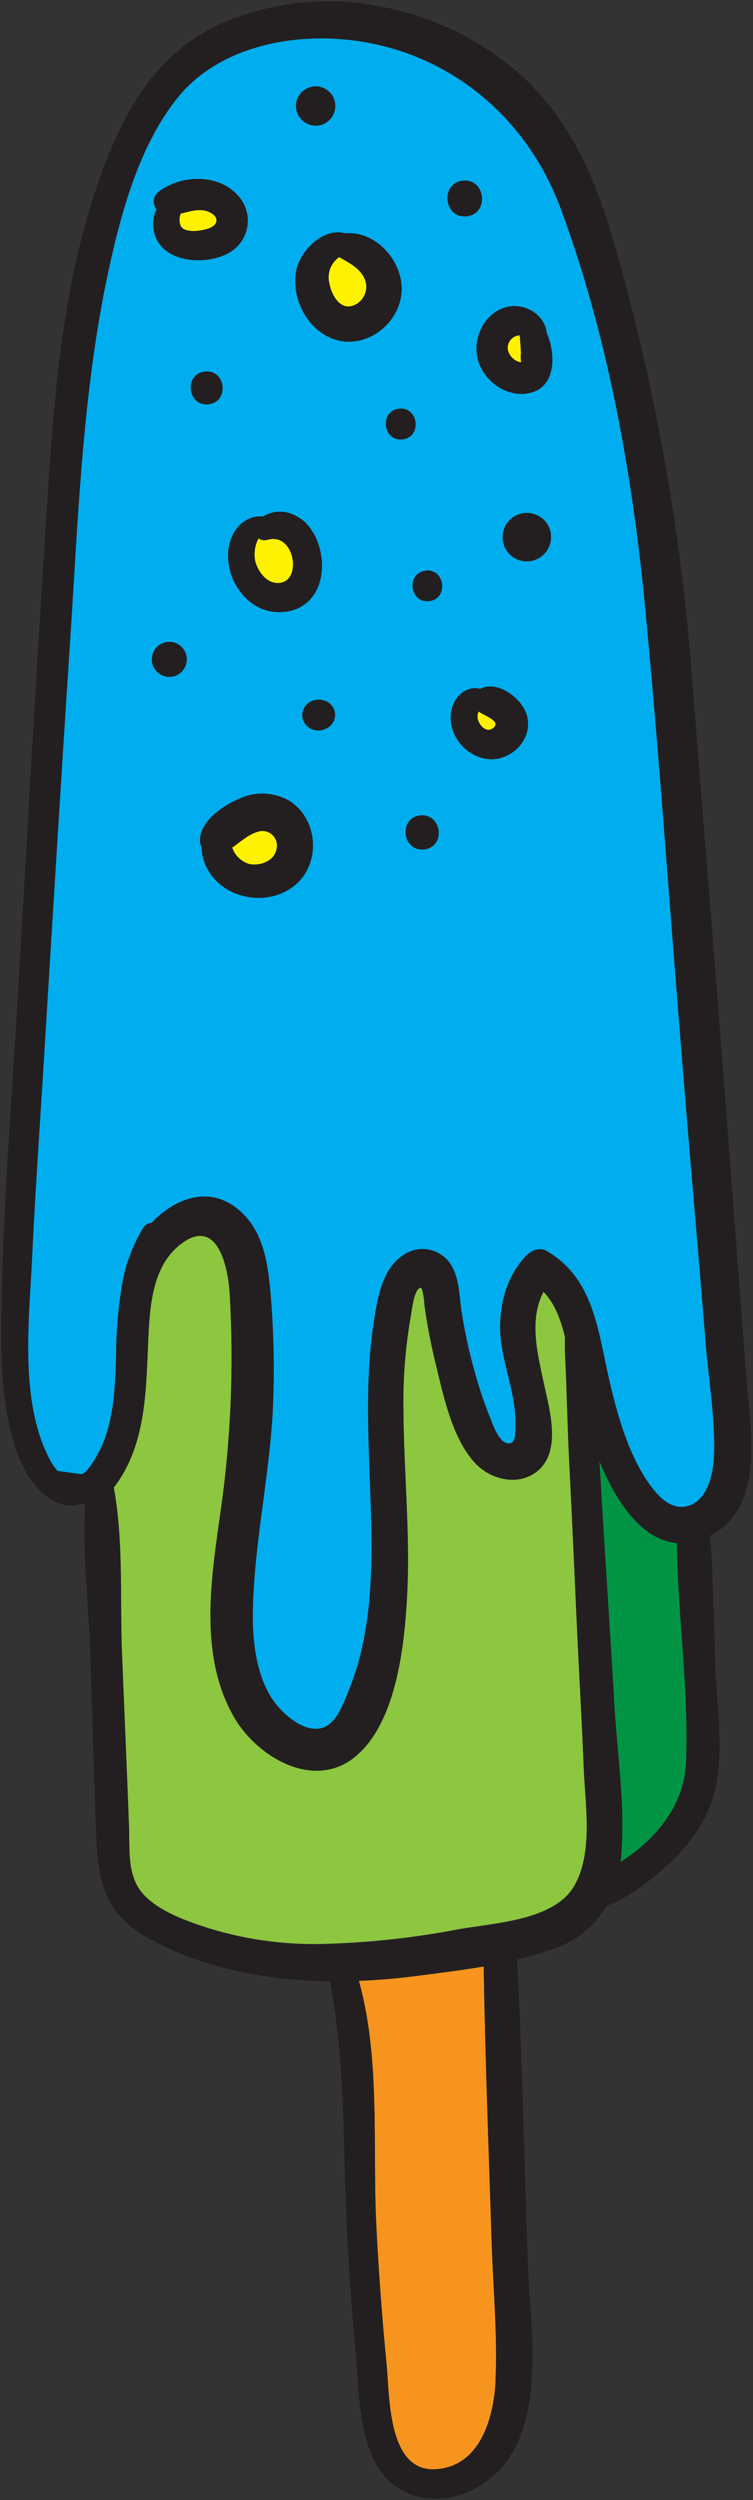 <svg width="175" height="581" viewBox="0 0 175 581" fill="none" xmlns="http://www.w3.org/2000/svg">
<rect x="0" y="0" width="175" height="581" fill="#333333" stroke="none"/>
<path fill-rule="evenodd" clip-rule="evenodd" d="M18.997 342.62L13.328 341.85C12.322 340.651 11.5 339.31 10.887 337.87C5.467 326.384 6.369 311.181 7.146 298.065C7.272 295.937 7.395 293.863 7.488 291.87C8.007 281.142 8.69 270.419 9.373 259.698C9.662 255.158 9.951 250.619 10.227 246.08L10.484 241.883L10.484 241.883C12.348 211.325 14.21 180.799 16.227 150.2C16.547 145.393 16.839 140.566 17.131 135.727C18.615 111.189 20.117 86.351 25.337 62.42C28.258 48.99 32.528 33.56 41.337 22.66C49.718 12.28 64.017 8.47 76.918 8.98C101.558 9.96 121.808 25.56 130.278 48.39C140.988 77.24 146.788 109.11 149.788 139.65C151.973 161.979 153.693 184.369 155.413 206.752L155.413 206.752L155.413 206.753L155.413 206.753L155.413 206.754L155.413 206.754L155.413 206.755L155.413 206.755L155.413 206.756L155.413 206.757L155.413 206.757L155.413 206.758L155.413 206.758L155.413 206.759L155.413 206.759C156.086 215.509 156.758 224.257 157.458 233C158.851 250.693 160.311 268.38 161.838 286.06C162.349 291.981 162.833 297.902 163.318 303.826C163.553 306.706 163.789 309.587 164.028 312.47C164.239 315.064 164.531 317.7 164.825 320.354L164.825 320.355C165.504 326.478 166.193 332.694 165.928 338.7C165.698 342.93 164.118 349.86 158.698 350.23C155.348 350.46 152.748 347.46 150.998 345.04C146.058 338.21 143.458 328.81 141.588 320.73C141.218 319.124 140.882 317.496 140.545 315.867C138.515 306.041 136.475 296.159 126.988 290.73C125.348 289.79 123.318 290.73 122.188 291.95C118.158 296.26 116.438 301.75 116.238 307.57C116.103 311.612 117.066 315.57 118.025 319.506C118.989 323.467 119.948 327.407 119.778 331.39C119.775 331.442 119.775 331.514 119.777 331.603C119.777 331.656 119.779 331.716 119.78 331.781C119.803 332.854 119.858 335.352 118.428 335.49C116.297 335.701 114.841 331.928 114.072 329.938C113.968 329.667 113.876 329.43 113.798 329.24C112.431 325.804 111.266 322.291 110.308 318.72C108.997 314.082 107.978 309.366 107.258 304.6C107.129 303.766 107.035 302.902 106.94 302.028C106.68 299.633 106.411 297.167 105.408 295.05C104.532 293.016 102.834 291.449 100.736 290.74C98.638 290.03 96.338 290.245 94.407 291.33C89.088 294.33 87.918 301.04 87.028 306.54C85.057 318.671 85.516 331.082 85.971 343.381C86.047 345.438 86.123 347.491 86.188 349.54C86.647 364.27 86.688 379.59 80.897 393.42C80.784 393.689 80.668 393.973 80.548 394.268C79.43 397.005 77.929 400.677 75.067 401.58C71.677 402.67 67.927 400 65.677 397.77C59.498 391.69 58.568 381.56 58.797 373.32C59.03 365.188 60.097 357.133 61.164 349.073C62.252 340.856 63.341 332.634 63.547 324.32C63.779 316.35 63.556 308.374 62.877 300.43C62.288 294.17 61.407 287.28 56.877 282.51C49.828 275.07 41.108 278.07 35.258 284.26C34.452 284.296 33.72 284.741 33.318 285.44C32.056 287.515 31.007 289.713 30.188 292C29.901 292.686 29.65 293.387 29.438 294.1C29.117 295.16 28.858 296.26 28.637 297.37C27.543 303.163 26.984 309.044 26.968 314.94L26.947 315.561C26.785 320.461 26.621 325.433 25.527 330.23C25.002 332.756 24.134 335.199 22.948 337.49C22.277 338.75 20.438 342.08 18.997 342.62ZM104.968 164.83C103.738 170 107.568 175.3 112.648 176.3C118.118 177.38 123.618 172.49 122.588 166.82C121.818 162.63 115.798 157.94 111.638 160.08C111.178 159.957 110.702 159.906 110.228 159.93C107.558 160.08 105.568 162.32 104.968 164.83ZM126.858 128.3C125.946 129.482 124.601 130.252 123.12 130.439C121.64 130.627 120.145 130.217 118.968 129.3C116.516 127.395 116.069 123.866 117.968 121.41C119.884 118.969 123.416 118.544 125.858 120.46C128.308 122.361 128.755 125.887 126.858 128.34V128.3ZM127.088 77.41C126.618 73.2 122.188 70.41 118.008 71.3C112.658 72.44 109.738 78.68 111.088 83.65C112.438 88.62 117.878 92.51 123.088 91.34C129.328 89.95 129.168 82.23 127.088 77.41ZM107.508 42.03C112.818 41.39 113.808 49.64 108.508 50.28C103.208 50.92 102.198 42.67 107.508 42.03ZM47.578 86.36C52.468 85.76 53.377 93.36 48.498 93.95C43.617 94.54 42.688 86.95 47.578 86.36ZM69.418 204.89C63.917 210.49 53.858 209.66 49.188 203.43C47.733 201.534 46.914 199.228 46.847 196.84C46.547 196.258 46.418 195.602 46.477 194.95C46.788 190.57 51.907 187.18 55.597 185.6C59.389 183.822 63.816 184.047 67.407 186.2C73.597 190.24 74.567 199.65 69.418 204.89ZM73.257 169.7C74.089 169.848 74.945 169.732 75.707 169.37C77.151 168.748 78.013 167.25 77.828 165.69C77.595 164.158 76.405 162.948 74.877 162.69C74.051 162.516 73.192 162.603 72.418 162.94C70.97 163.568 70.097 165.061 70.257 166.63C70.498 168.189 71.704 169.423 73.257 169.7ZM98.578 197.37C93.507 197.99 92.578 190.11 97.578 189.5C102.578 188.89 103.638 196.79 98.578 197.4V197.37ZM99.748 139.68C104.298 139.13 103.448 132.06 98.897 132.61V132.64C94.347 133.24 95.198 140.23 99.748 139.68ZM93.558 102.09C88.978 102.65 88.118 95.53 92.698 94.98C97.278 94.43 98.138 101.57 93.558 102.12V102.09ZM77.882 24.087C77.583 21.582 75.312 19.794 72.808 20.09V20.1C70.328 20.447 68.564 22.688 68.808 25.18C69.112 27.683 71.387 29.467 73.891 29.165C76.395 28.864 78.181 26.591 77.882 24.087ZM68.728 63.51C69.418 58.44 75.118 52.73 80.267 54.24C87.127 53.59 93.198 60.24 93.347 66.87C93.507 73.73 87.207 79.87 80.278 79.37C72.767 78.78 67.748 70.64 68.728 63.52V63.51ZM74.368 127.77C73.537 124.37 71.588 121.08 68.257 119.63V119.64C65.979 118.547 63.299 118.698 61.157 120.04C56.657 119.62 53.068 123.64 52.998 128.98C52.907 135.74 58.188 142.61 65.368 142.25C73.157 141.87 76.017 134.59 74.368 127.77ZM37.008 44.48C42.167 40.59 50.727 40.37 55.227 45.35C57.136 47.35 57.966 50.146 57.457 52.864C56.947 55.581 55.161 57.887 52.657 59.06C48.108 61.29 40.487 61.15 37.178 56.83C35.433 54.453 35.138 51.31 36.407 48.65C35.901 48.03 35.677 47.226 35.791 46.433C35.906 45.64 36.347 44.932 37.008 44.48ZM43.379 152.788C43.112 150.563 41.093 148.975 38.867 149.24C36.655 149.536 35.081 151.54 35.318 153.76C35.587 155.985 37.609 157.57 39.834 157.302C42.059 157.034 43.646 155.013 43.379 152.788Z" fill="#00AEEF"/>
<path d="M139.309 339.57C139.539 343.24 139.739 346.91 139.959 350.57C140.869 365.62 141.889 380.66 142.749 395.71C143.419 407.43 145.359 419.58 144.349 431.32C144.349 431.79 144.249 432.26 144.189 432.72C145.618 431.837 146.991 430.865 148.299 429.81C154.619 424.55 159.109 417.86 159.449 409.46C160.109 392.56 157.509 375.53 157.349 358.6C148.519 357.9 142.549 347.51 139.309 339.57Z" fill="#009444"/>
<path d="M133.948 375.24C133.428 363.34 132.871 351.44 132.278 339.54C131.958 333.19 131.798 326.84 131.568 320.48C131.458 317.2 131.198 313.94 131.308 310.69C130.378 306.81 129.028 302.88 126.308 300.13C122.878 306.61 124.888 314.5 126.408 321.55C127.688 327.55 130.658 337.39 124.658 341.97C120.178 345.38 113.738 343.66 110.238 339.74C104.928 333.8 102.998 323.99 101.148 316.45C100.099 312.124 99.267 307.749 98.658 303.34C98.658 303.51 98.428 298.96 97.658 299.17C96.168 299.61 95.658 304.56 95.458 305.81C94.177 313.104 93.608 320.505 93.758 327.91C93.838 341.96 95.318 355.97 94.638 370.03C94.068 381.7 92.298 400.26 82.438 408.24C72.778 416.05 59.638 408.11 54.378 398.96C46.228 384.81 49.008 367.34 51.158 351.96C53.657 334.894 54.398 317.617 53.368 300.4C52.918 293.55 50.168 282.26 41.548 289.4C35.238 294.65 34.778 304.04 34.428 311.62C33.888 323.7 33.798 336.01 26.428 345.62C28.728 357.93 27.848 371.51 28.338 383.93C28.868 397.49 29.488 411.05 29.978 424.62C30.168 430.06 29.478 436.31 33.588 440.5C37.008 443.99 42.118 445.95 46.648 447.5C56.187 450.69 66.227 452.12 76.278 451.72C86.305 451.401 96.293 450.298 106.148 448.42C114.528 446.87 128.838 446.42 133.498 438.19C137.908 430.38 135.988 419.33 135.658 410.83C135.198 399.03 134.478 387.14 133.948 375.24Z" fill="#8DC63F"/>
<path d="M48.569 53.06C50.779 52.22 50.949 50.39 48.639 49.3C46.559 48.3 44.218 49.09 41.959 49.65C41.54 50.606 41.54 51.693 41.959 52.65C43.099 54.29 47.008 53.65 48.569 53.06Z" fill="#FFF200"/>
<path d="M111.207 165.34C110.863 166.082 110.863 166.938 111.207 167.68C111.697 168.83 112.987 170.13 114.287 169.41C115.377 168.8 115.427 168.02 114.507 167.31C113.437 166.45 112.217 166.08 111.207 165.34Z" fill="#FFF200"/>
<path d="M112.398 457.01C107.618 457.83 102.828 458.44 98.298 459.01C93.358 459.68 88.378 460.14 83.398 460.35C88.518 478.68 86.518 499.15 87.478 517.88C88.005 528.373 88.785 538.843 89.818 549.29C90.548 556.72 90.028 574.46 101.168 573.85C111.548 573.29 114.728 561.93 115.168 553.39C115.688 542.59 114.598 531.57 114.258 520.78C113.568 499.55 112.748 478.24 112.398 457.01Z" fill="#F7941E"/>
<path d="M81.668 71.15C84.076 70.502 85.548 68.074 85.008 65.639C84.298 62.719 81.378 61.169 78.938 59.83L78.818 59.749C76.885 61.082 75.971 63.466 76.518 65.749C76.918 68.15 78.708 71.809 81.668 71.15Z" fill="#FFF200"/>
<path d="M64.588 135.5C70.408 135.44 68.528 123.63 62.248 125.43C61.514 125.663 60.715 125.557 60.068 125.14C59.203 126.785 58.937 128.68 59.318 130.5C60.008 132.88 61.858 135.52 64.588 135.5Z" fill="#FFF200"/>
<path d="M59.847 193.29C57.597 193.93 55.847 195.66 53.957 196.95C54.557 198.741 55.965 200.145 57.757 200.74C60.297 201.36 63.757 200.17 64.257 197.36C64.59 196.142 64.217 194.84 63.289 193.984C62.361 193.128 61.034 192.86 59.847 193.29Z" fill="#FFF200"/>
<path d="M121.158 84.24C121.182 84.114 121.182 83.985 121.158 83.86C121.097 83.215 121.097 82.565 121.158 81.92C121.088 80.64 121.018 79.35 120.878 78.07C120.878 78.07 120.878 77.99 120.878 77.94H120.628C119.837 78.017 119.112 78.412 118.618 79.034C118.124 79.656 117.904 80.452 118.008 81.24C118.343 82.791 119.592 83.981 121.158 84.24Z" fill="#FFF200"/>
<path fill-rule="evenodd" clip-rule="evenodd" d="M10.188 347.24C13.488 350 16.578 350.37 19.338 349.33C19.478 349.442 19.625 349.546 19.778 349.64C19.325 357.108 19.835 364.835 20.335 372.413C20.586 376.209 20.834 379.969 20.958 383.64C21.131 388.932 21.294 394.217 21.456 399.499L21.456 399.5L21.456 399.5L21.456 399.501C21.724 408.192 21.991 416.875 22.308 425.57C22.698 436.05 23.748 444.09 33.408 449.8C42.768 455.33 53.688 458.33 64.408 459.66C68.479 460.161 72.576 460.428 76.678 460.46C79.316 474.231 79.688 488.097 80.062 502.041C80.19 506.808 80.319 511.585 80.538 516.37C81.011 526.47 81.711 536.556 82.638 546.63C82.785 548.229 82.898 549.881 83.013 551.562L83.013 551.562L83.013 551.563L83.013 551.564C83.485 558.459 83.989 565.818 86.988 571.84C92.988 583.9 108.278 582.84 116.458 573.61C125.184 563.74 124.068 547.565 123.135 534.049C122.934 531.132 122.741 528.339 122.658 525.76C122.462 519.731 122.28 513.702 122.097 507.671L122.097 507.669L122.097 507.667L122.097 507.665L122.097 507.665L122.097 507.664L122.097 507.663C121.568 490.229 121.04 472.791 120.208 455.37C123.66 454.589 127.047 453.542 130.338 452.24C134.833 450.436 138.574 447.147 140.938 442.92C145.938 441.08 150.728 437.35 154.268 434.26C159.928 429.32 164.588 423.07 166.268 415.63C167.753 409.029 167.22 401.757 166.708 394.765L166.708 394.765C166.53 392.339 166.355 389.948 166.268 387.63C166.14 384.37 166.049 381.099 165.958 377.826C165.764 370.848 165.569 363.856 165.018 356.92C176.396 351.11 174.985 336.409 173.897 325.073C173.76 323.647 173.628 322.275 173.528 320.98C172.108 302.56 170.714 284.133 169.348 265.7C167.478 240.88 165.496 216.065 163.513 191.248V191.248V191.248V191.248C162.601 179.829 161.689 168.41 160.788 156.99C158.189 122.602 152.033 88.577 142.418 55.46C138.268 41.23 132.418 27.97 121.418 17.77C112.278 9.548 101.075 3.965 89.008 1.62C76.879 -0.901 64.274 0.23 52.788 4.87C38.568 10.78 30.788 22.18 25.218 36.06C14.26 63.145 12.411 93.308 10.629 122.383C10.426 125.705 10.223 129.012 10.008 132.3C8.605 153.976 7.361 175.634 6.118 197.289L6.118 197.29C5.296 211.6 4.475 225.908 3.608 240.22C3.322 244.953 3.016 249.688 2.709 254.424L2.709 254.424C1.727 269.598 0.745 284.783 0.448 299.98C0.436 300.545 0.424 301.112 0.412 301.68L0.412 301.681C0.236 310.006 0.056 318.54 1.348 326.75C2.448 333.59 4.578 342.58 10.188 347.24ZM115.188 553.4C114.778 561.94 111.598 573.3 101.188 573.86C91.494 574.391 90.629 561.028 90.087 552.653C90.006 551.403 89.932 550.265 89.838 549.3C88.818 538.846 88.038 528.376 87.498 517.89C87.2 512.309 87.168 506.574 87.136 500.788C87.061 487.152 86.984 473.229 83.418 460.36C88.418 460.15 93.418 459.69 98.318 459.02C99.04 458.922 99.769 458.825 100.503 458.727L100.589 458.716L100.624 458.711C104.459 458.2 108.442 457.669 112.418 457.02C112.679 472.888 113.201 488.756 113.724 504.624C113.902 510.026 114.08 515.428 114.248 520.83C114.351 524.296 114.533 527.786 114.716 531.286C115.102 538.673 115.49 546.102 115.138 553.43L115.188 553.4ZM111.087 447.761C119.297 446.586 129.676 445.101 133.508 438.3C137.097 431.943 136.5 423.441 135.975 415.973C135.855 414.265 135.739 412.611 135.678 411.05C135.41 404.279 135.062 397.514 134.714 390.75C134.45 385.617 134.186 380.484 133.958 375.35C133.444 363.45 132.888 351.55 132.288 339.65C132.065 335.226 131.919 330.803 131.774 326.376L131.774 326.372L131.774 326.367C131.711 324.442 131.647 322.516 131.578 320.59C131.546 319.638 131.501 318.689 131.457 317.741V317.74V317.74C131.348 315.419 131.24 313.107 131.318 310.8C130.378 306.92 129.028 302.99 126.318 300.24C123.081 306.354 124.688 313.724 126.157 320.459L126.239 320.837C126.299 321.113 126.359 321.387 126.418 321.66C126.544 322.261 126.687 322.903 126.838 323.574C128.181 329.565 130.063 337.961 124.668 342.08C120.188 345.49 113.748 343.77 110.248 339.85C105.454 334.487 103.415 325.969 101.702 318.816L101.701 318.812C101.517 318.044 101.337 317.291 101.158 316.56C100.109 312.234 99.278 307.859 98.668 303.45C98.668 303.47 98.664 303.423 98.656 303.323C98.596 302.596 98.31 299.095 97.668 299.28C96.417 299.649 95.885 303.194 95.605 305.063C95.551 305.422 95.506 305.719 95.468 305.92C94.187 313.214 93.618 320.615 93.768 328.02C93.799 333.546 94.047 339.065 94.295 344.584L94.295 344.585L94.295 344.585C94.678 353.098 95.06 361.61 94.648 370.14C94.078 381.81 92.308 400.35 82.448 408.35C72.788 416.16 59.648 408.22 54.388 399.07C46.487 385.313 48.858 368.475 50.969 353.482C51.036 353.009 51.102 352.539 51.168 352.07C53.667 335.004 54.408 317.727 53.378 300.51C52.928 293.65 50.178 282.36 41.558 289.51C35.248 294.73 34.788 304.15 34.438 311.73C34.411 312.374 34.385 313.019 34.36 313.665L34.36 313.668C33.907 325.1 33.451 336.615 26.438 345.73C28.044 354.326 28.099 363.542 28.153 372.55C28.177 376.441 28.2 380.293 28.348 384.04C28.564 389.576 28.796 395.113 29.027 400.651C29.362 408.675 29.698 416.701 29.988 424.73C30.017 425.576 30.026 426.442 30.034 427.316C30.079 432.064 30.127 437.071 33.598 440.61C37.018 444.06 42.128 446.02 46.658 447.61C56.197 450.8 66.237 452.23 76.288 451.83C86.315 451.511 96.302 450.408 106.158 448.53C107.641 448.254 109.313 448.015 111.086 447.761L111.087 447.761ZM159.448 409.47C159.108 417.87 154.618 424.56 148.298 429.82C146.99 430.875 145.617 431.846 144.188 432.73C144.248 432.27 144.308 431.8 144.348 431.33C145.051 423.076 144.305 414.619 143.568 406.251C143.257 402.717 142.947 399.2 142.748 395.72C142.238 386.809 141.673 377.902 141.108 368.995L141.108 368.99C140.718 362.854 140.329 356.718 139.958 350.58C139.871 349.13 139.787 347.681 139.703 346.233L139.703 346.226L139.703 346.221C139.575 344.005 139.447 341.791 139.308 339.58C142.548 347.52 148.518 357.91 157.308 358.58C157.392 365.774 157.909 372.982 158.426 380.186V380.186C159.127 389.965 159.828 399.739 159.448 409.47ZM9.31 259.922C8.626 270.555 7.942 281.19 7.448 291.83H7.468C7.376 293.815 7.254 295.88 7.128 297.999C6.351 311.121 5.449 326.339 10.908 337.85C11.524 339.298 12.354 340.646 13.368 341.85L19.038 342.62C20.478 342.08 22.318 338.75 22.988 337.49C24.174 335.199 25.043 332.756 25.568 330.23C26.662 325.422 26.826 320.457 26.987 315.557C26.994 315.351 27.001 315.145 27.008 314.94C26.991 309.027 27.52 303.125 28.588 297.31C28.808 296.2 29.068 295.1 29.388 294.04C29.6 293.327 29.851 292.626 30.138 291.94C30.957 289.653 32.006 287.455 33.268 285.38C33.67 284.681 34.402 284.236 35.208 284.2C41.058 278.01 49.778 275.01 56.828 282.45C61.388 287.22 62.268 294.11 62.828 300.37C63.506 308.314 63.73 316.29 63.498 324.26C63.291 332.582 62.201 340.81 61.113 349.029C60.046 357.087 58.98 365.137 58.748 373.26C58.518 381.5 59.448 391.63 65.628 397.71C67.878 399.94 71.618 402.61 75.018 401.52C77.886 400.588 79.387 396.92 80.507 394.186C80.624 393.899 80.737 393.622 80.848 393.36C86.638 379.48 86.598 364.21 86.138 349.48C86.073 347.442 85.998 345.399 85.922 343.352C85.467 331.072 85.006 318.651 86.978 306.48C87.868 300.98 89.038 294.27 94.358 291.27C96.288 290.185 98.588 289.97 100.686 290.68C102.784 291.389 104.482 292.956 105.358 294.99C106.361 297.107 106.63 299.573 106.89 301.968C106.985 302.842 107.079 303.706 107.208 304.54C107.928 309.306 108.947 314.021 110.258 318.66C111.231 322.239 112.413 325.758 113.798 329.2C113.859 329.355 113.93 329.541 114.009 329.751C114.744 331.696 116.244 335.666 118.428 335.45C119.918 335.306 119.82 332.6 119.785 331.613C119.781 331.501 119.778 331.411 119.778 331.35C119.948 327.367 118.989 323.427 118.025 319.466C117.067 315.53 116.103 311.572 116.238 307.53C116.438 301.71 118.188 296.22 122.188 291.91C123.318 290.69 125.348 289.75 126.988 290.69C136.46 296.12 138.502 305.98 140.532 315.785C140.873 317.428 141.213 319.07 141.588 320.69C143.458 328.77 146.058 338.17 150.998 345C152.748 347.42 155.348 350.42 158.698 350.19C164.118 349.82 165.738 342.89 165.928 338.66C166.193 332.654 165.504 326.438 164.826 320.315C164.532 317.661 164.239 315.024 164.028 312.43C163.789 309.546 163.553 306.663 163.317 303.781C162.833 297.859 162.349 291.939 161.838 286.02C160.338 268.34 158.878 250.653 157.458 232.96C156.772 224.387 156.109 215.81 155.446 207.231C153.704 184.676 151.961 162.111 149.788 139.61C146.808 109.07 141.008 77.24 130.278 48.35C121.808 25.52 101.558 9.94 76.918 8.94C64.008 8.43 49.718 12.24 41.298 22.62C32.498 33.52 28.228 48.95 25.298 62.38C20.077 86.311 18.575 111.149 17.092 135.687C16.799 140.526 16.507 145.353 16.188 150.16C14.77 171.727 13.444 193.285 12.116 214.861C11.477 225.249 10.838 235.641 10.188 246.04C9.906 250.667 9.608 255.294 9.31 259.922Z" fill="#231F20"/>
<path fill-rule="evenodd" clip-rule="evenodd" d="M55.597 185.64C59.388 183.862 63.816 184.087 67.407 186.24C73.597 190.24 74.567 199.65 69.417 204.93C63.917 210.53 53.857 209.7 49.187 203.47C47.732 201.574 46.913 199.268 46.847 196.88C46.546 196.298 46.418 195.642 46.477 194.99C46.787 190.64 51.907 187.22 55.597 185.64ZM57.757 200.78C60.257 201.4 63.717 200.21 64.257 197.4V197.36C64.571 196.148 64.189 194.862 63.265 194.017C62.341 193.173 61.026 192.908 59.847 193.33C58.223 193.806 56.87 194.83 55.524 195.847C55.005 196.239 54.488 196.631 53.957 196.99C54.556 198.781 55.964 200.185 57.757 200.78Z" fill="#231F20"/>
<path fill-rule="evenodd" clip-rule="evenodd" d="M110.228 159.93C110.703 159.906 111.179 159.957 111.638 160.08C115.798 157.94 121.818 162.63 122.588 166.82C123.648 172.49 118.118 177.38 112.648 176.3C107.568 175.3 103.738 170 104.968 164.83C105.568 162.32 107.558 160.08 110.228 159.93ZM111.238 167.68C111.728 168.83 113.018 170.13 114.318 169.41C115.408 168.8 115.458 168.02 114.568 167.34C113.968 166.854 113.329 166.523 112.71 166.203C112.194 165.936 111.692 165.676 111.238 165.34C110.894 166.082 110.894 166.938 111.238 167.68Z" fill="#231F20"/>
<path d="M97.618 189.53C92.558 190.14 93.508 198.02 98.618 197.4C103.728 196.78 102.698 188.92 97.618 189.53Z" fill="#231F20"/>
<path d="M99.747 139.71C104.297 139.16 103.447 132.09 98.897 132.64C94.347 133.19 95.187 140.24 99.747 139.71Z" fill="#231F20"/>
<path d="M39.837 157.24C41.467 157.042 42.818 155.881 43.258 154.299C43.699 152.717 43.143 151.026 41.851 150.013C40.558 149.001 38.782 148.866 37.352 149.674C35.922 150.481 35.119 152.07 35.317 153.7C35.628 155.903 37.624 157.466 39.837 157.24Z" fill="#231F20"/>
<path fill-rule="evenodd" clip-rule="evenodd" d="M65.377 142.26C58.197 142.62 52.917 135.75 53.007 128.99C53.057 123.65 56.647 119.63 61.157 120.05C63.299 118.701 65.984 118.546 68.267 119.64C71.597 121.09 73.547 124.38 74.377 127.78C76.037 134.6 73.177 141.88 65.377 142.26ZM62.267 125.43C61.533 125.663 60.734 125.557 60.087 125.14H60.067C59.209 126.787 58.951 128.682 59.337 130.5C60.027 132.88 61.877 135.5 64.607 135.5C70.427 135.43 68.547 123.63 62.267 125.43Z" fill="#231F20"/>
<path d="M93.557 102.12C98.137 101.57 97.287 94.45 92.697 95.01C88.107 95.57 89.007 102.68 93.557 102.12Z" fill="#231F20"/>
<path d="M48.498 93.95C53.378 93.35 52.498 85.76 47.578 86.36C42.658 86.96 43.598 94.54 48.498 93.95Z" fill="#231F20"/>
<path fill-rule="evenodd" clip-rule="evenodd" d="M93.347 66.88C93.507 73.74 87.207 79.92 80.278 79.38C72.767 78.78 67.748 70.64 68.728 63.51C69.418 58.44 75.118 52.73 80.267 54.24C87.127 53.6 93.198 60.24 93.347 66.88ZM78.957 59.83L78.838 59.75C76.9 61.084 75.986 63.474 76.537 65.76C76.918 68.15 78.668 71.81 81.668 71.15C84.084 70.511 85.566 68.08 85.028 65.64C84.332 62.779 81.515 61.233 79.106 59.912C79.056 59.884 79.007 59.857 78.957 59.83Z" fill="#231F20"/>
<path fill-rule="evenodd" clip-rule="evenodd" d="M52.618 59.06C48.069 61.29 40.449 61.15 37.139 56.83C35.394 54.453 35.098 51.31 36.368 48.65C35.862 48.029 35.638 47.225 35.752 46.433C35.867 45.64 36.308 44.932 36.968 44.48C42.129 40.59 50.688 40.35 55.188 45.35C57.097 47.349 57.927 50.146 57.418 52.863C56.908 55.581 55.122 57.887 52.618 59.06ZM42.697 49.475C42.467 49.534 42.237 49.593 42.008 49.65C41.614 50.6 41.629 51.67 42.048 52.61C43.148 54.29 47.059 53.65 48.618 53.06C50.828 52.22 50.998 50.39 48.688 49.3C46.819 48.419 44.739 48.952 42.697 49.475Z" fill="#231F20"/>
<path d="M73.907 29.18C76.411 28.875 78.194 26.601 77.893 24.097C77.591 21.593 75.318 19.806 72.814 20.105C70.31 20.404 68.521 22.675 68.817 25.18C69.145 27.675 71.405 29.451 73.907 29.18Z" fill="#231F20"/>
<path d="M108.507 50.24C113.807 49.6 112.817 41.35 107.507 41.99C102.197 42.63 103.187 50.92 108.507 50.24Z" fill="#231F20"/>
<path fill-rule="evenodd" clip-rule="evenodd" d="M123.068 91.34C117.888 92.51 112.448 88.65 111.068 83.65C109.658 78.6 112.658 72.44 117.988 71.3C122.168 70.41 126.598 73.2 127.068 77.41C129.138 82.23 129.298 89.95 123.068 91.34ZM120.778 77.95H120.528C119.757 78.052 119.059 78.456 118.586 79.073C118.114 79.69 117.906 80.469 118.008 81.24C118.326 82.766 119.528 83.952 121.058 84.25C121.082 84.124 121.082 83.996 121.058 83.87C120.997 83.225 120.997 82.575 121.058 81.93L121.056 81.9C120.987 80.63 120.917 79.35 120.778 78.08V77.95Z" fill="#231F20"/>
<path d="M125.898 120.39C123.457 118.474 119.925 118.899 118.008 121.34C116.109 123.796 116.557 127.325 119.008 129.23C120.186 130.147 121.681 130.557 123.161 130.37C124.642 130.182 125.987 129.412 126.898 128.23C128.796 125.777 128.349 122.251 125.898 120.35V120.39Z" fill="#231F20"/>
<path d="M74.897 162.69C74.071 162.516 73.211 162.603 72.437 162.94C70.99 163.568 70.116 165.06 70.277 166.63C70.517 168.189 71.723 169.423 73.277 169.7C74.108 169.848 74.965 169.732 75.727 169.37C77.166 168.758 78.036 167.275 77.867 165.72C77.643 164.17 76.442 162.944 74.897 162.69Z" fill="#231F20"/>
</svg>
